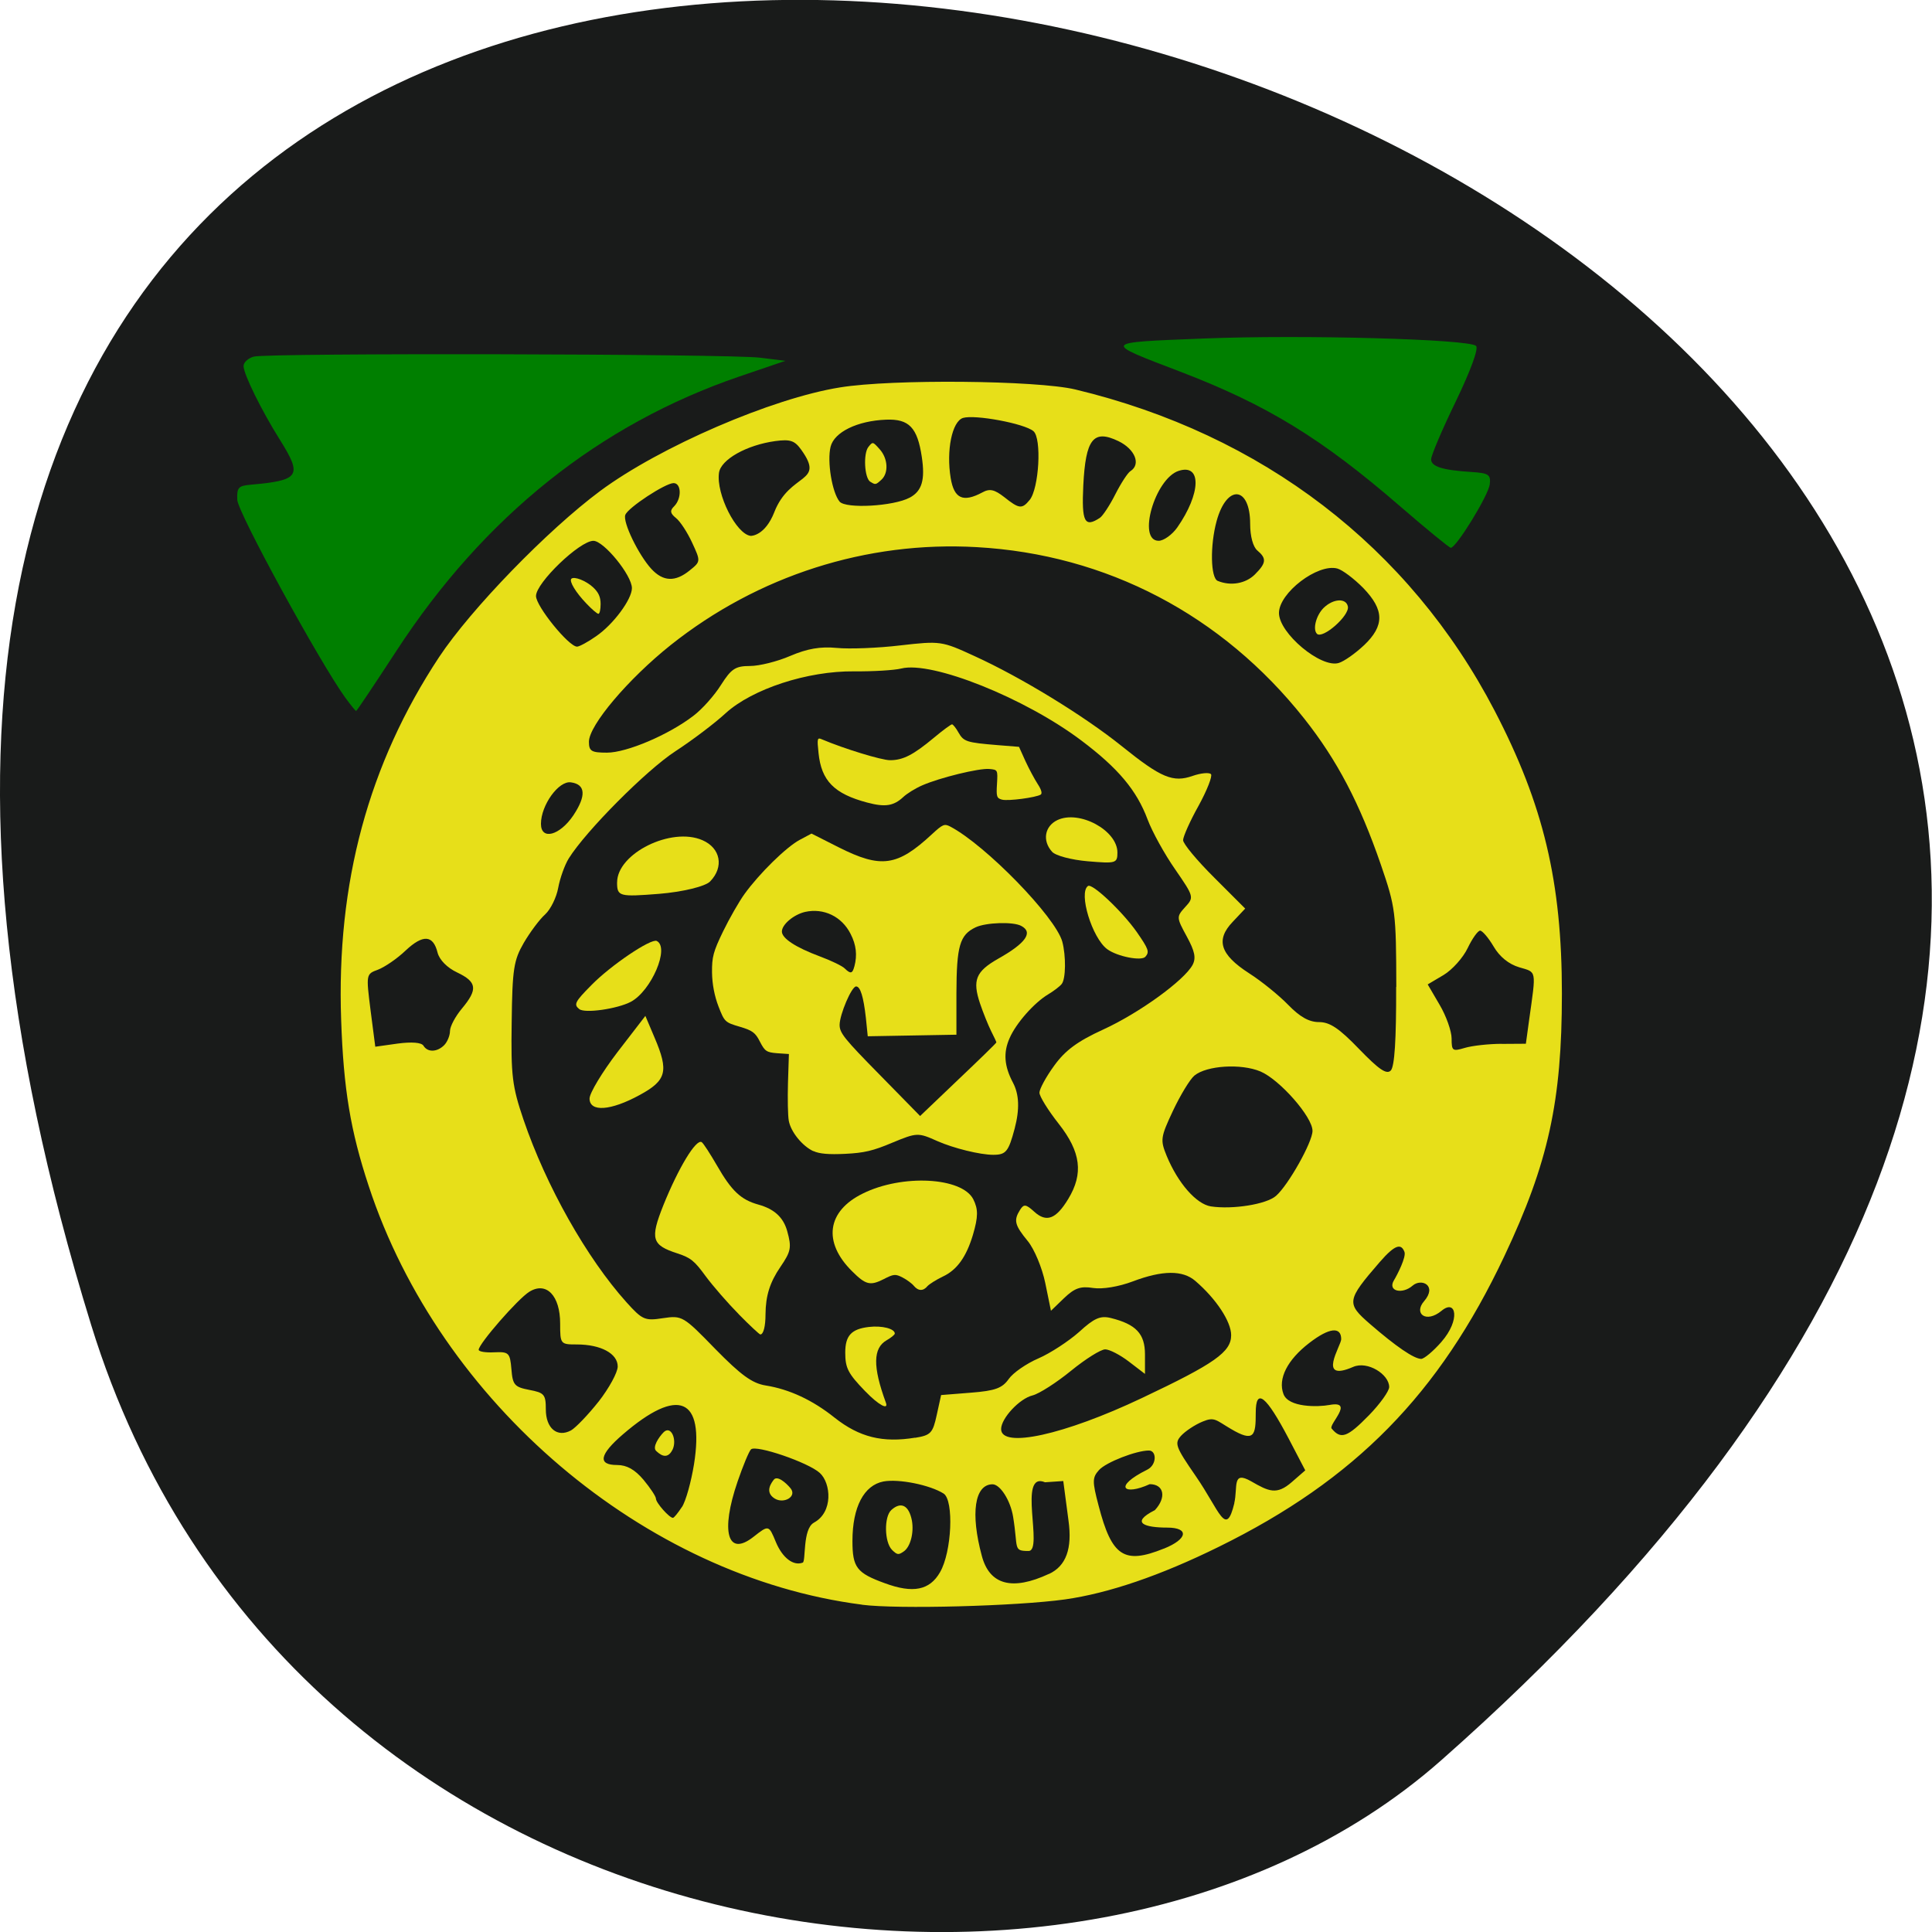 <svg xmlns="http://www.w3.org/2000/svg" viewBox="0 0 48 48"><path d="m 2.266 32.922 c -18.03 -58.36 78.84 -29.17 33.539 10.813 c -9.07 8.01 -28.68 4.926 -33.539 -10.813" fill="#191b1a"/><path d="m 21.414 39.867 c -5.402 -0.695 -10.484 -5.01 -12.254 -10.402 c -0.453 -1.371 -0.625 -2.41 -0.684 -4.121 c -0.121 -3.406 0.68 -6.363 2.434 -9.02 c 0.793 -1.195 2.691 -3.152 4 -4.125 c 1.48 -1.098 4.273 -2.305 5.961 -2.574 c 1.293 -0.211 4.887 -0.176 5.844 0.051 c 4.645 1.113 8.301 3.914 10.418 7.98 c 1.215 2.336 1.672 4.25 1.672 7.03 c 0 2.676 -0.336 4.207 -1.43 6.523 c -1.617 3.426 -3.707 5.555 -7.09 7.219 c -1.457 0.719 -2.746 1.156 -3.824 1.309 c -1.211 0.168 -4.156 0.246 -5.04 0.133 m 1.934 -0.809 c 0.293 -0.504 0.348 -1.781 0.09 -1.953 c -0.34 -0.215 -1.113 -0.371 -1.496 -0.301 c -0.484 0.094 -0.77 0.633 -0.77 1.477 c 0 0.66 0.105 0.797 0.805 1.051 c 0.699 0.258 1.113 0.176 1.371 -0.273 m 2.707 0.043 c 0.426 -0.199 0.582 -0.629 0.484 -1.332 l -0.129 -0.977 l -0.453 0.031 c -0.691 -0.289 -0.031 1.707 -0.41 1.707 c -0.391 0 -0.254 -0.063 -0.383 -0.848 c -0.066 -0.41 -0.324 -0.813 -0.516 -0.809 c -0.441 0.008 -0.547 0.723 -0.262 1.777 c 0.191 0.723 0.754 0.875 1.668 0.449 m -5.84 -1.273 c 0.484 -0.258 0.426 -0.98 0.148 -1.234 c -0.285 -0.262 -1.59 -0.707 -1.711 -0.586 c -0.051 0.051 -0.199 0.41 -0.332 0.797 c -0.43 1.254 -0.25 1.883 0.395 1.375 c 0.379 -0.297 0.379 -0.297 0.555 0.129 c 0.164 0.395 0.438 0.602 0.668 0.512 c 0.082 -0.031 -0.008 -0.836 0.277 -0.992 m 8.695 0.645 c 0.594 -0.238 0.637 -0.523 0.082 -0.523 c -0.531 0 -0.945 -0.109 -0.305 -0.434 c 0.293 -0.316 0.227 -0.645 -0.129 -0.645 c -0.637 0.293 -0.926 0.07 -0.063 -0.359 c 0.246 -0.121 0.238 -0.477 0.043 -0.477 c -0.316 0 -1.066 0.293 -1.238 0.484 c -0.168 0.188 -0.172 0.277 -0.012 0.883 c 0.328 1.266 0.633 1.469 1.621 1.07 m -11.973 -1.031 c 0.098 -0.148 0.23 -0.629 0.301 -1.066 c 0.262 -1.656 -0.387 -1.93 -1.766 -0.742 c -0.586 0.504 -0.633 0.762 -0.145 0.762 c 0.242 0 0.441 0.113 0.656 0.367 c 0.168 0.203 0.309 0.414 0.309 0.469 c 0 0.102 0.332 0.477 0.422 0.477 c 0.027 0 0.125 -0.121 0.223 -0.27 m 13.723 -0.094 c 0.094 -0.406 -0.063 -0.82 0.422 -0.543 c 0.434 0.25 0.633 0.348 1.01 0.016 l 0.332 -0.289 l -0.414 -0.793 c -0.559 -1.063 -0.816 -1.273 -0.816 -0.637 c 0 0.563 -0.035 0.746 -0.621 0.398 c -0.367 -0.215 -0.402 -0.305 -0.699 -0.18 c -0.191 0.078 -0.43 0.238 -0.535 0.352 c -0.168 0.188 -0.141 0.27 0.363 1 c 0.602 0.871 0.75 1.547 0.961 0.672 m -7.93 -1.621 c 0.387 -0.063 0.438 -0.117 0.535 -0.566 l 0.109 -0.496 l 0.742 -0.059 c 0.605 -0.047 0.777 -0.113 0.938 -0.34 c 0.105 -0.152 0.438 -0.383 0.738 -0.512 c 0.297 -0.129 0.75 -0.426 1.01 -0.656 c 0.375 -0.344 0.527 -0.41 0.785 -0.348 c 0.629 0.156 0.852 0.391 0.852 0.906 v 0.484 l -0.398 -0.305 c -0.219 -0.168 -0.484 -0.305 -0.59 -0.305 c -0.109 0 -0.488 0.238 -0.848 0.531 c -0.359 0.293 -0.789 0.57 -0.957 0.613 c -0.324 0.078 -0.781 0.57 -0.781 0.836 c 0 0.488 1.566 0.145 3.496 -0.77 c 1.816 -0.859 2.219 -1.145 2.219 -1.563 c 0 -0.336 -0.371 -0.902 -0.891 -1.348 c -0.313 -0.27 -0.816 -0.266 -1.551 0.012 c -0.352 0.133 -0.754 0.199 -0.988 0.164 c -0.313 -0.051 -0.461 0.004 -0.719 0.25 l -0.328 0.316 l -0.141 -0.688 c -0.078 -0.379 -0.273 -0.848 -0.438 -1.047 c -0.324 -0.395 -0.352 -0.512 -0.188 -0.773 c 0.094 -0.148 0.145 -0.141 0.352 0.047 c 0.301 0.273 0.539 0.188 0.844 -0.316 c 0.383 -0.629 0.316 -1.168 -0.238 -1.871 c -0.262 -0.332 -0.477 -0.68 -0.477 -0.77 c 0 -0.09 0.164 -0.395 0.367 -0.672 c 0.273 -0.379 0.578 -0.605 1.219 -0.898 c 0.895 -0.41 2.01 -1.219 2.219 -1.605 c 0.09 -0.172 0.055 -0.34 -0.145 -0.707 c -0.258 -0.473 -0.258 -0.488 -0.039 -0.73 c 0.223 -0.242 0.219 -0.258 -0.25 -0.938 c -0.262 -0.375 -0.57 -0.934 -0.684 -1.238 c -0.27 -0.723 -0.73 -1.273 -1.645 -1.961 c -1.398 -1.055 -3.715 -1.984 -4.477 -1.789 c -0.176 0.043 -0.699 0.074 -1.172 0.07 c -1.156 -0.012 -2.527 0.438 -3.188 1.039 c -0.266 0.246 -0.828 0.672 -1.254 0.949 c -0.719 0.469 -2.219 1.977 -2.645 2.66 c -0.102 0.164 -0.219 0.496 -0.262 0.73 c -0.043 0.238 -0.188 0.535 -0.324 0.66 c -0.137 0.121 -0.375 0.441 -0.531 0.707 c -0.25 0.434 -0.285 0.645 -0.301 1.973 c -0.02 1.328 0.012 1.59 0.293 2.418 c 0.563 1.652 1.57 3.438 2.559 4.539 c 0.395 0.438 0.457 0.465 0.906 0.395 c 0.477 -0.07 0.504 -0.055 1.301 0.766 c 0.633 0.645 0.914 0.852 1.25 0.906 c 0.59 0.094 1.168 0.363 1.715 0.801 c 0.613 0.484 1.191 0.629 2 0.496 m -7.863 -0.898 c 0.258 -0.332 0.473 -0.723 0.473 -0.871 c 0 -0.32 -0.418 -0.547 -1.016 -0.547 c -0.406 0 -0.414 -0.008 -0.414 -0.52 c 0 -0.695 -0.344 -1.051 -0.766 -0.789 c -0.281 0.172 -1.258 1.293 -1.258 1.441 c 0 0.047 0.176 0.074 0.387 0.063 c 0.363 -0.016 0.391 0.012 0.426 0.418 c 0.031 0.395 0.078 0.445 0.445 0.516 c 0.371 0.07 0.41 0.113 0.41 0.484 c 0 0.469 0.281 0.707 0.625 0.523 c 0.113 -0.063 0.426 -0.387 0.688 -0.719 m 19.14 0.34 c 0.273 -0.281 0.5 -0.598 0.5 -0.699 c 0 -0.316 -0.539 -0.656 -0.895 -0.5 c -0.914 0.398 -0.297 -0.531 -0.297 -0.688 c 0 -0.32 -0.297 -0.289 -0.789 0.09 c -0.551 0.422 -0.789 0.895 -0.645 1.273 c 0.125 0.336 0.855 0.324 1.145 0.27 c 0.633 -0.117 -0.031 0.488 0.051 0.586 c 0.23 0.277 0.387 0.223 0.93 -0.332 m 1.797 -1.82 c 0.48 -0.547 0.367 -1.078 0.004 -0.773 c -0.387 0.32 -0.699 0.066 -0.434 -0.238 c 0.336 -0.391 -0.066 -0.578 -0.285 -0.387 c -0.254 0.223 -0.633 0.141 -0.461 -0.137 c 0.078 -0.129 0.309 -0.578 0.258 -0.703 c -0.078 -0.199 -0.215 -0.207 -0.617 0.258 c -0.82 0.949 -0.832 1.02 -0.238 1.535 c 0.645 0.559 1.09 0.863 1.27 0.867 c 0.074 0 0.301 -0.191 0.504 -0.422 m -4.109 -3.629 c 0.305 -0.266 0.906 -1.336 0.906 -1.613 c 0.004 -0.344 -0.813 -1.273 -1.293 -1.477 c -0.484 -0.203 -1.336 -0.148 -1.641 0.102 c -0.109 0.09 -0.348 0.484 -0.531 0.871 c -0.313 0.668 -0.32 0.727 -0.156 1.129 c 0.281 0.676 0.734 1.191 1.094 1.25 c 0.539 0.082 1.383 -0.051 1.621 -0.262 m 2.988 -5.191 c -0.004 -1.859 -0.02 -1.977 -0.383 -3.035 c -0.527 -1.531 -1.09 -2.602 -1.906 -3.633 c -2.039 -2.574 -4.91 -4.078 -8.137 -4.258 c -2.73 -0.156 -5.43 0.707 -7.598 2.43 c -1.059 0.844 -2.035 1.996 -2.035 2.406 c 0 0.234 0.063 0.27 0.449 0.27 c 0.492 0 1.535 -0.445 2.145 -0.914 c 0.219 -0.164 0.527 -0.512 0.688 -0.77 c 0.254 -0.398 0.355 -0.469 0.719 -0.469 c 0.234 0 0.684 -0.113 1 -0.25 c 0.422 -0.18 0.746 -0.238 1.156 -0.199 c 0.313 0.031 1.023 0.004 1.582 -0.063 c 0.992 -0.113 1.027 -0.109 1.832 0.262 c 1.16 0.527 2.73 1.488 3.668 2.242 c 0.98 0.789 1.273 0.91 1.762 0.738 c 0.203 -0.07 0.406 -0.09 0.453 -0.043 c 0.043 0.043 -0.094 0.395 -0.305 0.781 c -0.215 0.383 -0.387 0.773 -0.387 0.859 c 0 0.09 0.348 0.508 0.773 0.93 l 0.77 0.77 l -0.309 0.328 c -0.43 0.449 -0.316 0.813 0.402 1.277 c 0.313 0.199 0.75 0.555 0.977 0.789 c 0.289 0.297 0.516 0.426 0.762 0.426 c 0.27 0 0.5 0.152 1 0.672 c 0.492 0.508 0.68 0.637 0.785 0.531 c 0.094 -0.098 0.137 -0.762 0.133 -2.078 m -23.652 1.449 c 0.078 -0.078 0.145 -0.238 0.145 -0.352 c 0 -0.113 0.133 -0.363 0.297 -0.559 c 0.398 -0.477 0.375 -0.66 -0.117 -0.895 c -0.25 -0.117 -0.441 -0.313 -0.488 -0.492 c -0.109 -0.441 -0.359 -0.461 -0.793 -0.055 c -0.211 0.203 -0.523 0.414 -0.688 0.477 c -0.297 0.109 -0.297 0.113 -0.184 1.012 l 0.117 0.902 l 0.555 -0.078 c 0.352 -0.047 0.59 -0.027 0.641 0.051 c 0.102 0.172 0.34 0.164 0.516 -0.012 m 26.28 -0.031 l 0.594 -0.004 l 0.082 -0.598 c 0.176 -1.254 0.191 -1.172 -0.246 -1.301 c -0.262 -0.078 -0.488 -0.262 -0.637 -0.516 c -0.129 -0.219 -0.281 -0.395 -0.336 -0.395 c -0.055 0 -0.195 0.195 -0.309 0.434 c -0.113 0.238 -0.383 0.539 -0.598 0.668 l -0.395 0.234 l 0.297 0.508 c 0.164 0.277 0.297 0.656 0.297 0.836 c 0 0.309 0.023 0.324 0.324 0.234 c 0.184 -0.055 0.598 -0.102 0.926 -0.102 m -23.07 -5.676 c 0.324 -0.488 0.305 -0.77 -0.059 -0.82 c -0.305 -0.047 -0.746 0.566 -0.746 1.031 c 0 0.414 0.465 0.293 0.805 -0.211 m 19.645 -4.227 c 0.512 -0.488 0.504 -0.879 -0.02 -1.422 c -0.227 -0.23 -0.516 -0.449 -0.645 -0.484 c -0.488 -0.129 -1.449 0.605 -1.449 1.105 c 0 0.504 1.043 1.375 1.484 1.242 c 0.133 -0.039 0.414 -0.238 0.629 -0.441 m -19.08 -0.223 c 0.426 -0.289 0.891 -0.918 0.891 -1.195 c 0 -0.32 -0.699 -1.176 -0.957 -1.176 c -0.34 0 -1.426 1.043 -1.426 1.371 c 0 0.254 0.813 1.258 1.02 1.258 c 0.055 0 0.266 -0.113 0.473 -0.258 m 16.367 -1.535 c 0.285 -0.285 0.297 -0.398 0.059 -0.598 c -0.105 -0.09 -0.176 -0.352 -0.176 -0.656 c 0 -0.945 -0.578 -0.996 -0.832 -0.078 c -0.168 0.609 -0.152 1.422 0.027 1.492 c 0.324 0.133 0.695 0.066 0.922 -0.16 m -14.04 -0.102 c 0.273 -0.219 0.273 -0.227 0.059 -0.688 c -0.117 -0.254 -0.297 -0.531 -0.402 -0.613 c -0.145 -0.117 -0.156 -0.184 -0.043 -0.293 c 0.188 -0.191 0.18 -0.574 -0.016 -0.574 c -0.203 0 -1.133 0.609 -1.199 0.789 c -0.07 0.176 0.328 0.996 0.648 1.344 c 0.293 0.316 0.594 0.328 0.953 0.035 m 12.11 -1.063 c 0.59 -0.844 0.613 -1.594 0.039 -1.41 c -0.59 0.188 -1.039 1.738 -0.5 1.738 c 0.125 0 0.332 -0.148 0.461 -0.328 m -10.01 -0.383 c 0.391 -1 1.273 -0.707 0.672 -1.547 c -0.164 -0.23 -0.27 -0.27 -0.648 -0.219 c -0.711 0.098 -1.352 0.457 -1.398 0.789 c -0.074 0.527 0.43 1.527 0.789 1.566 c 0.02 0 0.355 -0.004 0.586 -0.59 m 8.09 0.141 c 0.07 -0.047 0.246 -0.313 0.383 -0.586 c 0.141 -0.277 0.309 -0.535 0.375 -0.574 c 0.266 -0.168 0.113 -0.547 -0.301 -0.746 c -0.621 -0.297 -0.813 -0.055 -0.871 1.105 c -0.043 0.902 0.031 1.055 0.414 0.801 m -4.727 -0.5 c 0.305 -0.164 0.387 -0.441 0.301 -1.012 c -0.109 -0.73 -0.316 -0.949 -0.887 -0.926 c -0.715 0.027 -1.289 0.309 -1.379 0.672 c -0.09 0.363 0.035 1.133 0.223 1.363 c 0.152 0.184 1.344 0.117 1.742 -0.098 m 2.98 0.059 c 0.234 -0.285 0.305 -1.535 0.094 -1.711 c -0.227 -0.191 -1.457 -0.418 -1.75 -0.328 c -0.273 0.09 -0.418 0.809 -0.305 1.496 c 0.086 0.512 0.309 0.609 0.785 0.355 c 0.184 -0.102 0.301 -0.074 0.547 0.117 c 0.367 0.293 0.441 0.301 0.629 0.07" fill="#e7df19"/><g fill="#007f00"><path d="m 8.586 17.344 c -0.633 -0.871 -2.68 -4.613 -2.691 -4.926 c -0.012 -0.305 0.027 -0.348 0.328 -0.375 c 1.223 -0.109 1.293 -0.215 0.738 -1.105 c -0.465 -0.738 -0.91 -1.645 -0.91 -1.844 c 0 -0.09 0.113 -0.195 0.254 -0.234 c 0.352 -0.094 11.805 -0.07 12.582 0.027 l 0.625 0.078 l -1.137 0.387 c -3.48 1.188 -6.352 3.48 -8.527 6.82 c -0.535 0.82 -0.984 1.492 -1 1.492 c -0.016 0 -0.133 -0.145 -0.262 -0.32"/><path d="m 34.789 12.582 c -1.949 -1.688 -3.309 -2.52 -5.445 -3.34 c -1.973 -0.754 -1.988 -0.73 0.559 -0.832 c 2.477 -0.098 6.598 0.016 6.77 0.184 c 0.066 0.066 -0.137 0.617 -0.504 1.379 c -0.34 0.699 -0.613 1.344 -0.613 1.438 c 0 0.18 0.277 0.27 1.012 0.316 c 0.414 0.027 0.473 0.066 0.445 0.301 c -0.027 0.273 -0.836 1.586 -0.969 1.582 c -0.039 -0.004 -0.605 -0.465 -1.254 -1.027"/></g><g fill="#e7df19"><path d="m 22.703 31.945 c -0.047 -0.059 -0.176 -0.152 -0.281 -0.207 c -0.176 -0.09 -0.219 -0.086 -0.469 0.043 c -0.332 0.168 -0.445 0.141 -0.781 -0.195 c -0.734 -0.723 -0.629 -1.496 0.266 -1.934 c 0.977 -0.484 2.457 -0.406 2.742 0.141 c 0.125 0.25 0.125 0.434 -0.008 0.887 c -0.164 0.547 -0.395 0.871 -0.746 1.035 c -0.164 0.078 -0.336 0.188 -0.383 0.238 c -0.105 0.129 -0.23 0.125 -0.34 -0.008"/><path d="m 18.355 32.652 c -0.27 -0.273 -0.637 -0.695 -0.82 -0.941 c -0.285 -0.391 -0.375 -0.461 -0.703 -0.57 c -0.641 -0.207 -0.684 -0.359 -0.352 -1.195 c 0.375 -0.93 0.813 -1.656 0.953 -1.57 c 0.039 0.023 0.211 0.289 0.383 0.586 c 0.359 0.625 0.59 0.844 1.023 0.965 c 0.398 0.109 0.625 0.32 0.719 0.66 c 0.113 0.406 0.094 0.504 -0.168 0.887 c -0.262 0.383 -0.367 0.715 -0.371 1.176 c 0 0.301 -0.051 0.504 -0.129 0.504 c -0.023 0 -0.266 -0.227 -0.535 -0.5"/><path d="m 20.21 28.602 c -0.277 -0.129 -0.563 -0.48 -0.613 -0.758 c -0.023 -0.121 -0.031 -0.547 -0.02 -0.938 l 0.023 -0.719 l -0.293 -0.02 c -0.262 -0.02 -0.305 -0.051 -0.426 -0.285 c -0.113 -0.227 -0.188 -0.281 -0.508 -0.375 c -0.359 -0.105 -0.375 -0.121 -0.523 -0.504 c -0.098 -0.254 -0.156 -0.551 -0.16 -0.84 c -0.004 -0.387 0.031 -0.52 0.277 -1.027 c 0.156 -0.32 0.395 -0.738 0.531 -0.926 c 0.367 -0.508 1.035 -1.164 1.371 -1.344 l 0.293 -0.156 l 0.672 0.34 c 1.055 0.531 1.457 0.477 2.32 -0.324 c 0.266 -0.246 0.309 -0.266 0.453 -0.191 c 0.879 0.461 2.613 2.242 2.785 2.859 c 0.094 0.352 0.09 0.93 -0.016 1.055 c -0.047 0.059 -0.195 0.172 -0.332 0.254 c -0.348 0.207 -0.801 0.719 -0.961 1.09 c -0.16 0.359 -0.133 0.695 0.082 1.102 c 0.156 0.293 0.172 0.66 0.043 1.148 c -0.152 0.57 -0.215 0.648 -0.531 0.648 c -0.328 0 -0.988 -0.164 -1.387 -0.34 c -0.48 -0.215 -0.508 -0.215 -1.121 0.039 c -0.48 0.203 -0.699 0.254 -1.172 0.277 c -0.402 0.02 -0.645 0 -0.789 -0.07 m 4.547 -2.699 c 0 -0.012 -0.059 -0.141 -0.133 -0.285 c -0.07 -0.141 -0.195 -0.449 -0.273 -0.68 c -0.195 -0.582 -0.105 -0.797 0.449 -1.113 c 0.688 -0.387 0.879 -0.656 0.574 -0.816 c -0.199 -0.109 -0.875 -0.086 -1.133 0.035 c -0.395 0.188 -0.473 0.461 -0.477 1.641 v 1.027 l -2.203 0.039 l -0.047 -0.461 c -0.059 -0.523 -0.137 -0.777 -0.242 -0.777 c -0.113 0 -0.406 0.691 -0.41 0.953 c 0 0.203 0.109 0.34 1 1.246 l 1 1.02 l 0.945 -0.902 c 0.523 -0.496 0.949 -0.91 0.949 -0.926 m -3.527 -1.887 c 0.074 -0.281 0.047 -0.535 -0.094 -0.809 c -0.219 -0.434 -0.668 -0.648 -1.129 -0.547 c -0.285 0.066 -0.578 0.313 -0.578 0.488 c 0 0.168 0.336 0.391 0.941 0.617 c 0.285 0.105 0.566 0.242 0.621 0.301 c 0.145 0.141 0.191 0.129 0.238 -0.051"/><path d="m 21.551 19.941 c -0.828 -0.219 -1.145 -0.543 -1.215 -1.234 c -0.039 -0.367 -0.031 -0.391 0.09 -0.336 c 0.543 0.23 1.473 0.516 1.688 0.516 c 0.324 0 0.578 -0.133 1.09 -0.559 c 0.219 -0.184 0.422 -0.332 0.449 -0.332 c 0.023 0 0.098 0.09 0.16 0.203 c 0.129 0.227 0.203 0.25 0.969 0.313 l 0.535 0.043 l 0.16 0.355 c 0.09 0.195 0.227 0.449 0.305 0.57 c 0.09 0.137 0.117 0.234 0.074 0.262 c -0.125 0.074 -0.809 0.164 -0.961 0.125 c -0.133 -0.035 -0.145 -0.078 -0.125 -0.391 c 0.02 -0.348 0.02 -0.352 -0.191 -0.371 c -0.254 -0.023 -1.227 0.215 -1.664 0.406 c -0.172 0.074 -0.387 0.207 -0.48 0.297 c -0.234 0.215 -0.445 0.25 -0.883 0.133"/><path d="m 21.5 34.57 c -0.43 -0.445 -0.5 -0.578 -0.5 -0.965 c 0 -0.422 0.152 -0.586 0.586 -0.637 c 0.328 -0.039 0.645 0.043 0.645 0.164 c 0 0.027 -0.09 0.102 -0.199 0.164 c -0.344 0.195 -0.352 0.656 -0.023 1.551 c 0.074 0.199 -0.184 0.059 -0.508 -0.277"/><path d="m 14.391 25.07 c -0.141 -0.113 -0.109 -0.18 0.301 -0.594 c 0.48 -0.492 1.484 -1.168 1.625 -1.098 c 0.328 0.164 -0.137 1.242 -0.645 1.512 c -0.336 0.176 -1.145 0.293 -1.281 0.18"/><path d="m 15.332 21.922 c 0 -0.719 1.348 -1.387 2.121 -1.047 c 0.449 0.195 0.539 0.664 0.191 1.023 c -0.117 0.125 -0.688 0.262 -1.266 0.309 c -0.992 0.078 -1.047 0.066 -1.047 -0.285"/><path d="m 14.648 27.29 c 0 -0.133 0.313 -0.652 0.691 -1.148 l 0.695 -0.902 l 0.23 0.543 c 0.355 0.832 0.297 1.059 -0.371 1.422 c -0.723 0.395 -1.246 0.43 -1.246 0.086"/><path d="m 28.457 23.77 c 0.105 -0.121 0.082 -0.188 -0.219 -0.621 c -0.359 -0.508 -1.102 -1.211 -1.207 -1.137 c -0.242 0.168 0.102 1.293 0.477 1.57 c 0.25 0.184 0.852 0.301 0.949 0.188"/><path d="m 27.762 21.18 c 0 -0.551 -0.949 -1.063 -1.492 -0.805 c -0.316 0.152 -0.379 0.512 -0.133 0.785 c 0.082 0.098 0.48 0.203 0.887 0.238 c 0.699 0.059 0.738 0.051 0.738 -0.219"/><path d="m 22.16 38.504 c -0.188 -0.191 -0.199 -0.82 -0.016 -0.988 c 0.242 -0.219 0.438 -0.117 0.512 0.262 c 0.055 0.305 -0.039 0.66 -0.207 0.77 c -0.129 0.09 -0.16 0.082 -0.289 -0.043"/><path d="m 32.719 15.746 c -0.109 -0.109 -0.023 -0.453 0.164 -0.641 c 0.238 -0.234 0.563 -0.254 0.605 -0.035 c 0.043 0.227 -0.629 0.816 -0.77 0.676"/><path d="m 21.621 11.969 c -0.145 -0.094 -0.176 -0.699 -0.047 -0.863 c 0.109 -0.137 0.109 -0.137 0.281 0.055 c 0.207 0.23 0.227 0.59 0.043 0.758 c -0.141 0.129 -0.148 0.129 -0.273 0.051"/><path d="m 14.57 14.996 c -0.266 -0.277 -0.434 -0.555 -0.375 -0.617 c 0.07 -0.066 0.363 0.047 0.543 0.215 c 0.133 0.125 0.184 0.238 0.184 0.414 c 0 0.133 -0.023 0.242 -0.055 0.242 c -0.031 0 -0.164 -0.113 -0.297 -0.254"/><path d="m 19.246 37.23 c -0.262 -0.164 -0.07 -0.402 -0.023 -0.465 c 0.086 -0.117 0.305 0.074 0.418 0.211 c 0.168 0.207 -0.168 0.395 -0.395 0.254"/><path d="m 16.707 36.02 c -0.145 0.289 -0.348 0.078 -0.406 0.027 c -0.098 -0.094 0.066 -0.34 0.184 -0.461 c 0.184 -0.188 0.344 0.184 0.223 0.434"/></g></svg>